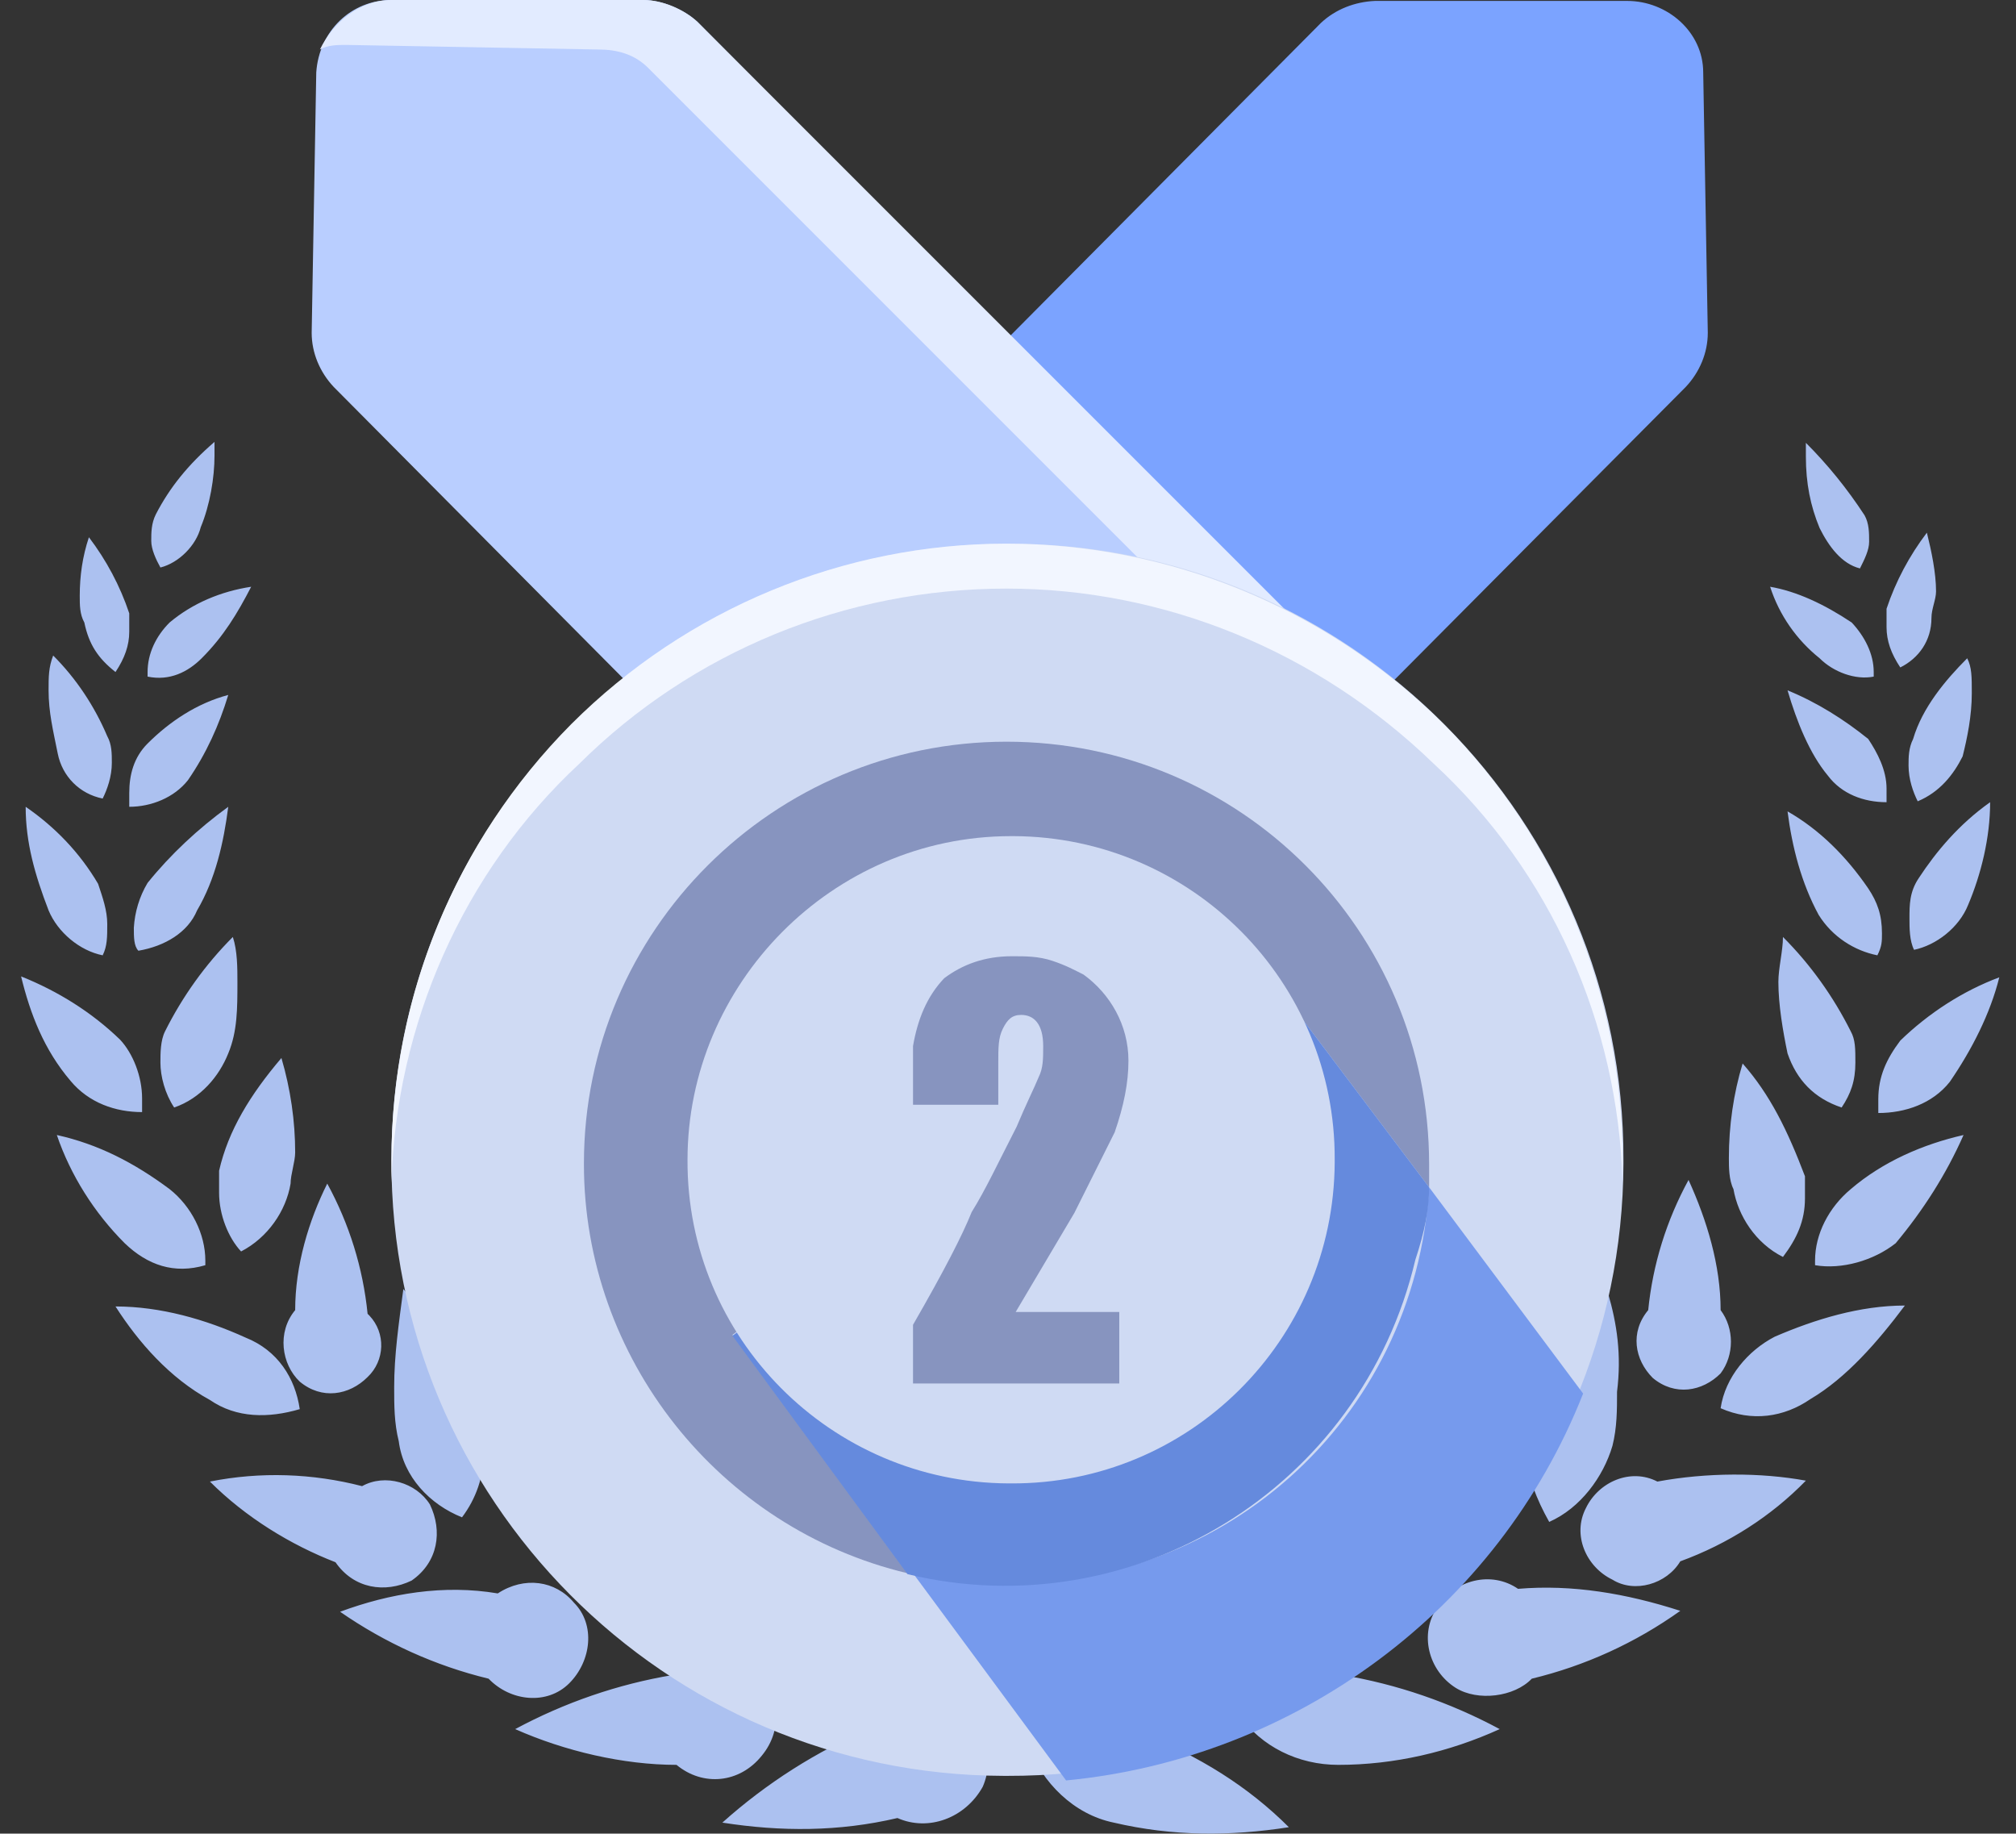 <?xml version="1.0" standalone="no"?><!DOCTYPE svg PUBLIC "-//W3C//DTD SVG 1.1//EN" "http://www.w3.org/Graphics/SVG/1.1/DTD/svg11.dtd"><svg t="1656317254679" class="icon" viewBox="0 0 1126 1024" version="1.1" xmlns="http://www.w3.org/2000/svg" p-id="7521" xmlns:xlink="http://www.w3.org/1999/xlink" width="219.922" height="200"><rect x="0" y="0" width="1126" height="1024" fill="#333333" stroke="none"/><defs><style type="text/css">@font-face { font-family: feedback-iconfont; src: url("//at.alicdn.com/t/font_1031158_u69w8yhxdu.woff2?t=1630033759944") format("woff2"), url("//at.alicdn.com/t/font_1031158_u69w8yhxdu.woff?t=1630033759944") format("woff"), url("//at.alicdn.com/t/font_1031158_u69w8yhxdu.ttf?t=1630033759944") format("truetype"); }
</style></defs><path d="M87.04 287.232c-2.56 5.12-2.56 10.24-2.56 14.848s2.56 10.24 5.12 14.848c10.24-2.56 19.968-12.288 22.528-22.528 5.12-12.288 7.68-27.648 7.68-39.936v-7.68c-14.848 12.8-25.088 25.6-32.768 40.448zM44.544 332.8c0 5.12 0 10.24 2.56 14.848 2.56 12.288 7.68 19.968 17.408 27.648 5.12-7.68 7.68-14.848 7.68-22.528v-10.24c-5.12-15.36-12.8-29.696-22.528-42.496-3.584 10.752-5.12 21.504-5.12 32.768z m50.176 14.848c-7.68 7.68-12.288 17.408-12.288 27.648v2.56c12.288 2.56 22.528-2.56 30.208-10.24 12.288-12.288 19.968-25.088 27.648-39.936-16.896 2.56-32.768 9.216-45.568 19.968zM27.136 385.536c0 12.288 2.56 22.528 5.12 35.328s12.288 22.528 25.088 25.088c2.56-5.12 5.12-12.288 5.12-19.968 0-5.12 0-10.24-2.56-14.848-7.168-16.896-17.408-32.256-30.208-45.056-2.56 6.656-2.56 11.776-2.56 19.456z m55.296 29.696c-7.68 7.68-10.24 17.408-10.24 27.648V450.56c12.288 0 25.088-5.12 32.768-14.848 10.24-14.848 17.408-30.72 22.528-47.616-17.408 4.608-32.768 14.848-45.056 27.136zM27.136 508.416c5.12 12.288 17.408 22.528 30.208 25.088 2.56-5.12 2.56-10.24 2.56-17.408 0-7.68-2.56-14.848-5.12-22.528C44.544 476.16 30.72 461.824 14.336 450.56c0 19.968 5.12 37.888 12.8 57.856z m55.296-15.36c-4.608 7.68-7.168 16.384-7.68 25.088 0 5.12 0 10.24 2.56 12.8 14.848-2.56 27.648-10.24 32.768-22.528 10.24-17.408 14.848-37.888 17.408-57.856-16.896 12.288-32.256 26.624-45.056 42.496z m9.728 82.944c-2.56 5.12-2.56 12.288-2.56 17.408 0 7.68 2.56 17.408 7.68 25.088 14.848-5.12 25.088-17.408 30.208-30.208 5.12-12.288 5.12-25.088 5.12-39.936 0-7.68 0-17.408-2.56-25.088-15.36 15.36-28.16 33.28-37.888 52.736z m-52.736 27.648c10.24 12.288 25.088 17.408 39.936 17.408v-7.68c0-12.288-5.12-25.088-12.288-32.768-15.872-15.36-34.816-27.136-55.296-35.328 5.12 20.992 12.8 40.96 27.648 58.368z m82.944 50.176v12.288c0 12.288 5.12 25.088 12.288 32.768 14.848-7.68 25.088-22.528 27.648-37.888 0-5.12 2.56-12.288 2.56-17.408 0-17.408-2.56-35.328-7.68-52.736-17.408 20.48-29.696 40.448-34.816 62.976z m-52.736 40.448c12.8 12.288 27.648 17.408 45.056 12.288v-2.56c0-14.848-7.68-30.208-19.968-39.936-19.968-14.848-39.936-25.088-62.976-30.208 7.68 22.528 20.992 43.52 37.888 60.416z m95.232 37.376c-10.24 12.288-7.68 30.208 2.56 39.936 12.288 10.24 27.648 7.68 37.888-2.56 9.728-9.216 10.24-24.576 1.024-34.304l-1.024-1.024c-2.56-25.6-10.24-50.176-22.528-72.704-10.24 20.48-17.92 45.568-17.92 70.656z m55.296 43.008c0 10.24 0 19.968 2.56 30.208 2.56 19.968 17.408 35.328 35.328 42.496 7.68-10.24 12.288-22.528 12.288-37.376 0-5.12 0-12.8-2.56-17.408-10.24-27.648-22.528-50.176-42.496-72.704-2.56 19.456-5.12 36.864-5.12 54.784z m-102.912 7.168c14.848 10.24 32.768 10.24 50.176 5.12-2.56-17.408-12.288-32.768-30.208-39.936-22.528-10.24-47.616-17.408-72.704-17.408 12.8 19.968 30.208 39.936 52.736 52.224z m173.568 12.8c0 22.528 2.56 45.056 10.24 65.024 7.68 19.968 22.528 35.328 42.496 39.936 5.12-10.24 10.24-19.968 7.68-30.208 0-10.24-2.56-19.968-5.12-27.648-12.288-27.648-32.768-50.176-55.296-70.144v23.04z m100.352 110.592c10.24 19.968 30.208 30.208 52.736 32.768 2.56-7.68 5.12-14.848 5.12-19.968 0-14.848-5.12-27.648-12.288-39.936-19.968-25.088-42.496-45.056-70.144-60.416 2.048 29.696 9.216 59.904 24.576 87.552z m-273.92-77.824c19.968 19.968 45.056 35.328 70.144 45.056 10.24 14.848 27.648 17.408 42.496 10.24 14.848-10.24 17.408-27.648 10.24-42.496-7.68-12.288-25.088-17.408-37.888-10.24-27.648-7.168-56.832-8.192-84.992-2.56zM496.64 930.304c14.848 17.408 37.888 25.088 60.416 19.968v-7.68c0-19.968-10.24-39.936-25.088-52.736-25.6-20.48-55.808-35.328-88.064-42.496 12.288 32.768 30.208 60.416 52.736 82.944z m-306.688-30.208c25.088 17.408 53.248 30.208 82.944 37.376 12.288 12.8 32.768 14.848 45.056 2.56 12.288-12.288 14.848-32.768 2.56-45.056-10.24-12.288-27.648-14.848-42.496-5.12-30.208-5.12-60.416 0-88.064 10.24z m185.856 35.328c-30.72 5.12-60.416 15.36-88.064 30.208 27.648 12.288 60.416 19.968 90.112 19.968 14.848 12.288 35.328 10.24 47.616-5.12 12.288-14.848 10.24-35.328-5.12-47.616-14.336-10.24-31.744-7.68-44.544 2.56z m110.592 29.696c-30.208 12.8-58.368 30.72-82.944 52.736 32.768 5.12 65.024 5.12 97.792-2.56 17.408 7.68 37.888 0 47.616-17.408 7.68-17.408 0-37.888-17.408-47.616-17.408-5.12-34.816 2.56-45.056 14.848zM1008.64 247.296v7.68c0 14.848 2.56 27.648 7.68 39.936 5.12 10.24 12.288 19.968 22.528 22.528 2.56-5.12 5.12-10.24 5.12-14.848 0-5.12 0-10.24-2.56-14.848-9.728-14.848-20.48-28.16-32.768-40.448z m67.584 50.176c-9.728 12.8-17.408 27.136-22.528 42.496v10.24c0 7.68 2.56 14.848 7.68 22.528 10.24-5.12 17.408-14.848 17.408-27.648 0-5.12 2.56-10.24 2.56-14.848 0-10.24-2.56-22.528-5.12-32.768zM988.672 327.68c5.12 15.872 14.848 29.696 27.648 39.936 7.68 7.68 19.968 12.288 30.208 10.24v-2.56c0-10.24-5.12-19.968-12.288-27.648-15.36-10.24-30.72-17.408-45.568-19.968z m110.08 39.936c-12.288 12.288-25.088 27.648-30.208 45.056-2.56 5.12-2.56 10.24-2.56 14.848 0 7.68 2.56 14.848 5.12 19.968 12.288-5.12 19.968-14.848 25.088-25.088 2.56-10.24 5.12-22.528 5.12-35.328 0-9.216 0-14.336-2.56-19.456zM998.4 385.536c5.12 17.408 12.288 35.328 22.528 47.616 7.68 10.24 19.968 14.848 32.768 14.848V440.32c0-10.24-5.12-19.968-10.24-27.648-13.312-10.752-28.672-20.48-45.056-27.136z m113.152 62.464c-17.408 12.288-30.208 27.648-39.936 42.496-5.12 7.68-5.12 14.848-5.12 22.528 0 5.12 0 12.288 2.56 17.408 12.288-2.56 25.088-12.288 30.208-25.088 7.168-16.896 12.288-37.376 12.288-57.344z m-113.152 5.12c2.56 19.968 7.68 39.936 17.408 57.856 7.68 12.288 19.968 19.968 32.768 22.528 2.56-5.12 2.56-7.68 2.56-12.288 0-10.24-2.56-17.408-7.68-25.088-12.288-17.92-27.136-32.768-45.056-43.008z m-2.56 70.144c0 7.68-2.56 17.408-2.56 25.088 0 12.8 2.56 27.648 5.12 39.936 5.12 14.848 14.848 25.088 30.208 30.208 5.12-7.68 7.68-14.848 7.68-25.088 0-7.68 0-12.8-2.56-17.408-9.728-19.456-22.528-37.376-37.888-52.736z m120.832 22.528c-20.48 7.68-39.424 19.968-55.296 35.328-7.68 10.24-12.288 19.968-12.288 32.768v7.68c14.848 0 30.208-5.12 39.936-17.408 12.288-17.92 22.528-37.888 27.648-58.368z m-143.36 48.128c-5.12 16.896-7.68 34.816-7.68 52.736 0 5.12 0 12.288 2.56 17.408 2.56 14.848 12.288 30.208 27.648 37.888 7.68-10.24 12.288-19.968 12.288-32.768v-12.288c-9.728-25.6-19.456-45.568-34.816-62.976z m123.392 39.936c-22.528 5.12-45.056 14.848-62.976 30.208-12.288 10.24-19.968 25.088-19.968 39.936v2.56c14.848 2.56 32.768-2.56 45.056-12.288 15.36-18.432 28.16-38.4 37.888-60.416z m-153.6 25.088c-12.288 22.528-19.968 47.104-22.528 72.704-10.24 12.288-7.68 27.648 2.56 37.888 12.288 10.24 27.648 7.68 37.888-2.56 7.68-10.24 7.68-25.088 0-35.328 0-25.088-7.68-50.176-17.92-72.704z m-45.056 62.976c-18.432 21.504-32.768 46.08-42.496 72.704-2.56 5.12-2.56 12.288-2.56 17.408 0 12.288 5.12 25.088 12.288 37.888 17.408-7.68 30.208-25.088 35.328-42.496 2.56-10.24 2.56-19.968 2.56-30.208 2.56-20.48 0-37.888-5.12-55.296z m165.888 7.168c-25.088 0-50.176 7.68-72.704 17.408-14.848 7.68-27.648 22.528-30.208 39.936 17.408 7.68 35.328 5.12 50.176-5.12 19.968-11.776 37.376-31.744 52.736-52.224z m-228.352 43.008c-22.528 19.968-42.496 42.496-55.296 70.144-2.56 10.24-5.12 17.408-5.12 27.648 0 10.24 2.56 22.528 7.68 30.208 19.968-5.12 35.328-19.968 42.496-39.936 7.68-19.968 10.24-42.496 10.24-65.024v-23.04z m-73.216 42.496c-27.648 14.848-52.736 35.328-70.144 60.416-7.68 12.288-12.288 25.088-12.288 39.936 0 7.68 0 14.848 5.12 19.968 22.528-2.56 42.496-14.848 52.736-32.768 12.288-24.576 22.016-54.784 24.576-87.552z m163.328 12.8c-14.848-7.68-32.768 0-39.936 14.848-7.68 14.848 0 32.768 14.848 39.936 12.288 7.68 30.208 2.56 37.888-10.24 26.624-9.728 50.688-25.088 70.144-45.056-25.088-4.608-55.296-4.608-82.944 0.512z m-243.2 19.968c-32.768 7.68-60.416 22.528-88.064 42.496-14.848 12.288-25.088 32.768-25.088 52.736v7.68c22.016 5.12 45.568-2.56 60.416-19.968 22.528-22.528 39.936-50.176 52.736-82.944z m165.376 39.936c-14.848-10.24-35.328-5.12-45.056 10.24-10.24 14.848-5.12 35.328 10.24 45.056 12.288 7.68 32.768 5.12 42.496-5.12 29.696-7.168 57.856-19.968 82.944-37.888-30.208-9.728-60.416-14.848-90.624-12.288z m-155.648 70.656c12.288 17.408 32.768 27.648 55.296 27.648 31.232 0 61.952-7.168 90.112-19.968-27.648-14.848-57.344-25.088-88.064-30.208-19.456-2.56-41.984 7.168-57.344 22.528z m-117.76 17.408c7.68 19.968 25.088 37.888 47.616 42.496 32.768 7.68 65.024 7.68 97.792 2.56-22.528-22.528-50.176-39.936-82.944-52.736-19.968-9.728-42.496-5.12-62.464 7.68z" fill="#ACC1F0" p-id="7522"></path><path d="M361.472 391.68l203.264 203.264 376.832-378.88c7.68-8.192 12.288-18.944 12.288-30.208l-2.56-145.408c0-22.528-19.968-39.936-42.496-39.936H768c-11.264 0.512-22.016 4.608-30.208 12.288l-376.32 378.88z" fill="#7BA3FF" p-id="7523"></path><path d="M765.952 391.68l-203.264 203.264-376.32-378.88c-7.68-8.192-12.288-18.944-12.288-30.208l2.56-145.408c1.536-23.04 19.456-40.448 41.984-40.448h140.8c10.24 0 22.528 5.12 30.208 12.288l376.32 379.392z" fill="#B9CEFF" p-id="7524"></path><path d="M740.864 416.768l-378.88-378.88c-7.68-7.68-17.408-10.24-27.648-10.24l-140.8-2.56c-5.12 0-10.24 0-14.848 2.56C185.856 12.8 200.704 0 218.624 0h140.8c10.24 0 22.528 5.12 30.208 12.288l378.88 378.88-27.648 25.6z" fill="#E2EBFF" p-id="7525"></path><path d="M218.624 647.68c-0.512 189.44 152.576 343.552 342.016 344.064h2.048c189.44 0.512 343.552-152.576 344.064-342.016v-2.048c0.512-189.44-152.576-343.552-342.016-344.064h-2.048c-188.416 0-344.064 153.088-344.064 344.064z" fill="#CFDAF3" p-id="7526"></path><path d="M218.624 660.48v-12.288c0-90.624 35.328-178.176 100.352-243.712C383.488 339.968 471.04 303.616 562.176 303.616c90.112 0 178.176 35.328 243.712 100.352C870.4 468.48 906.24 556.032 906.24 647.68v12.288c-2.56-88.064-39.936-173.056-105.472-233.472C735.744 363.52 650.24 328.704 562.176 328.704c-90.112 0-175.616 35.328-238.592 97.792-65.024 60.416-102.4 145.92-104.96 233.984z" fill="#F2F6FF" p-id="7527"></path><path d="M697.856 529.92l100.352 133.12V650.24c0-130.56-105.472-236.032-236.032-236.032-130.048 0-236.032 105.472-236.032 235.52v0.512c0 108.032 75.264 203.264 180.736 228.352l-97.792-133.12 288.768-215.552z" fill="#8794BF" p-id="7528"></path><path d="M798.208 663.04c-7.68 130.56-117.76 228.352-248.32 220.672-12.288 0-27.648-2.56-39.936-5.12l85.504 115.712c128-12.288 241.152-95.232 288.768-216.064l-86.016-115.2z" fill="#769AED" p-id="7529"></path><path d="M798.208 663.04l-100.352-133.12-288.768 216.064 97.792 133.12c125.44 30.208 253.44-47.616 283.648-175.616 5.12-15.36 7.68-28.16 7.68-40.448z" fill="#658ADD" p-id="7530"></path><path d="M384 647.68c-0.512 99.328 79.872 180.224 179.2 180.736h1.536c99.328 0.512 180.224-79.872 180.736-179.2v-1.536c0.512-99.328-79.872-180.224-179.2-180.736h-1.536c-100.352 0-180.736 82.944-180.736 180.736z" fill="#CFDAF3" p-id="7531"></path><path d="M630.272 592.384c0 12.288-2.56 25.088-7.68 39.936l-22.528 45.056c-10.24 17.408-22.528 37.888-32.768 55.296h57.856v39.936H509.952v-32.768c17.408-30.208 27.648-50.176 32.768-62.976 7.68-12.288 14.848-27.648 25.088-47.616 5.12-12.288 10.24-22.528 12.288-27.648 2.56-5.12 2.56-10.24 2.56-17.408 0-12.288-5.12-17.408-12.288-17.408-5.12 0-7.68 2.56-10.24 7.68s-2.56 10.24-2.56 19.968v22.528h-47.616v-32.768c2.56-14.848 7.68-27.648 17.408-37.888 10.24-7.68 22.528-12.288 37.888-12.288 7.68 0 14.848 0 22.528 2.56 7.68 2.56 12.288 5.12 17.408 7.68 14.848 10.752 25.088 28.16 25.088 48.128z" fill="#8794BF" p-id="7532"></path></svg>